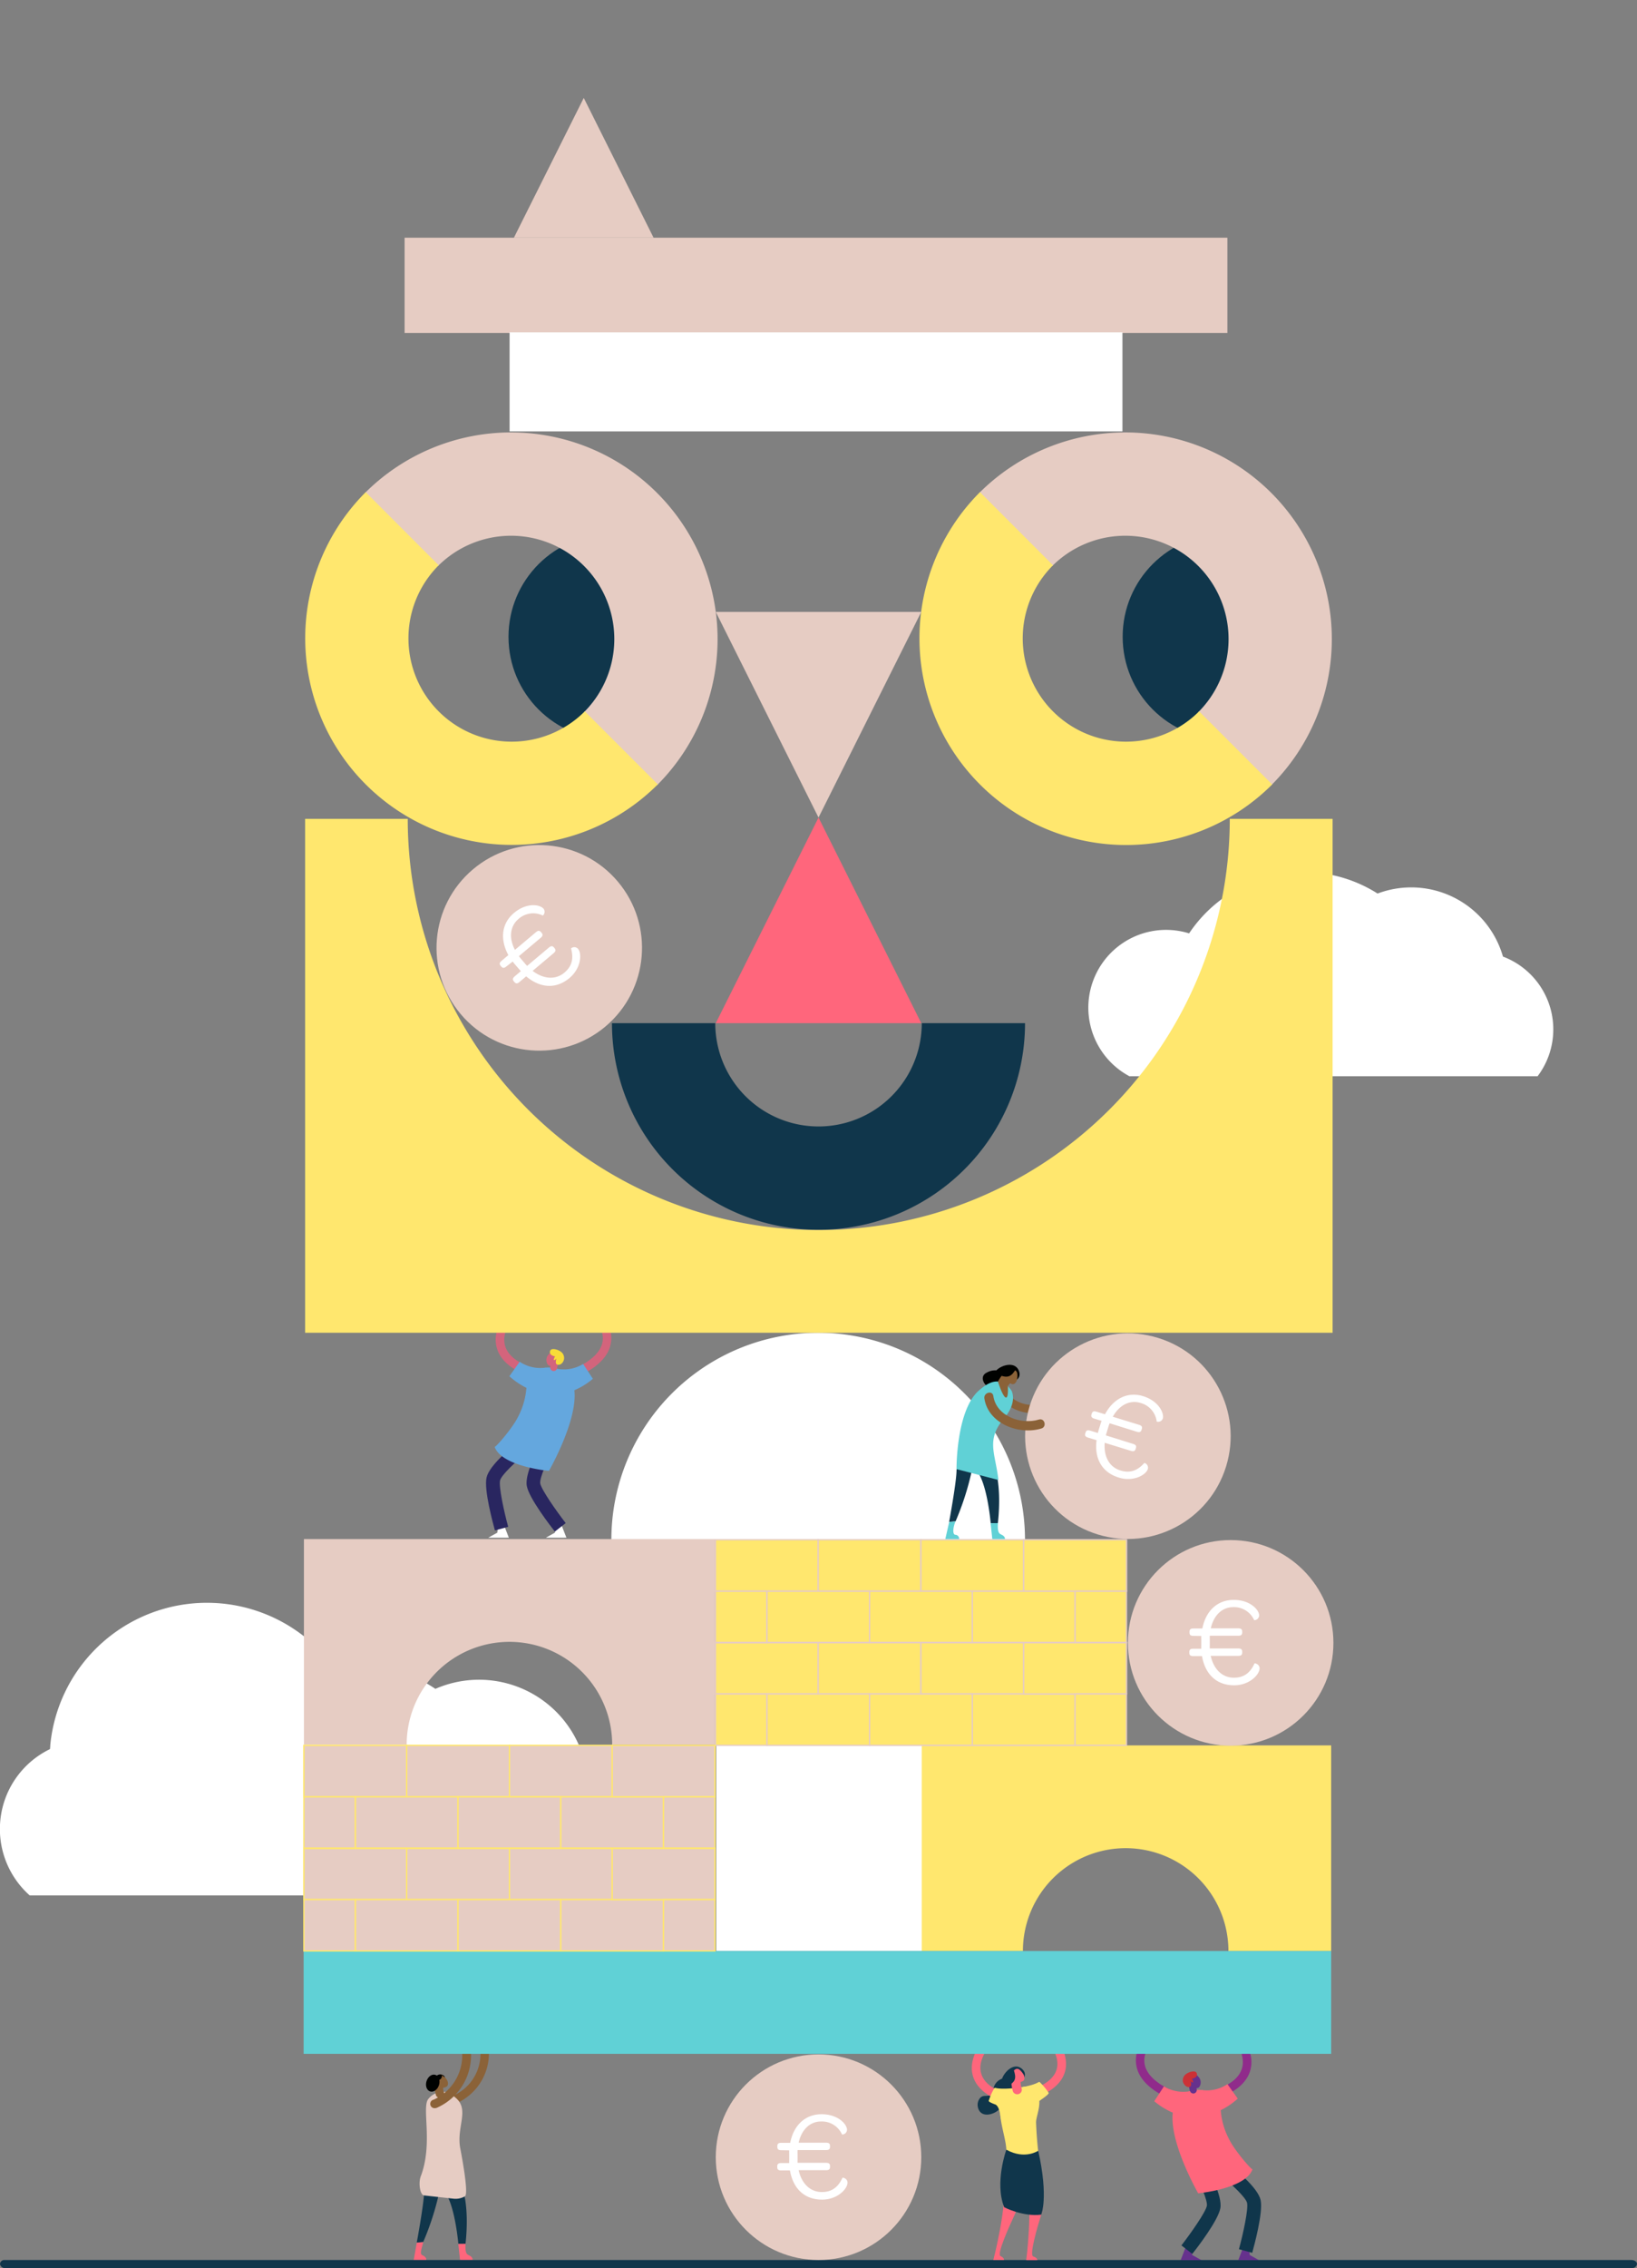 <svg xmlns="http://www.w3.org/2000/svg" viewBox="0 0 386.03 534.58"><rect x="0" y="0" width="386.03" height="534.58" fill="#808080" stroke="none"/><defs><style>.cls-1{fill:#10364b;}.cls-2{fill:#fff;}.cls-3{fill:#e6ccc3;}.cls-4{fill:#ffe76e;}.cls-5{fill:#ff667c;}.cls-6{fill:#66318d;}.cls-7{fill:#8b6238;}.cls-8{fill:#000200;}.cls-17,.cls-9{fill:none;}.cls-9{stroke:#902b8b;stroke-linecap:round;stroke-linejoin:round;stroke-width:2px;}.cls-10{fill:#cc3136;}.cls-11{fill:#902b8b;}.cls-12{fill:#60d1d6;}.cls-13{fill:#292660;}.cls-14{fill:#64a7de;}.cls-15{fill:#d3647c;}.cls-16{fill:#f8dc38;}</style></defs><title>DRAAGKRACHT_FIN</title><g id="Layer_2" data-name="Layer 2"><g id="Layer_1-2" data-name="Layer 1"><path class="cls-1" d="M217.37,241.16a24.35,24.35,0,0,1-48.7,0H144.31a48.7,48.7,0,0,0,97.41,0H217.37Z"/><path class="cls-2" d="M7,446.75h140a20.93,20.93,0,0,0-9.33-32.21,25.7,25.7,0,0,0-35-16.47,36.94,36.94,0,0,0-20.65-6.27A37.48,37.48,0,0,0,78,392a37.11,37.11,0,0,0-66.14,19.27q0,.49-.08,1A20.93,20.93,0,0,0,7,446.75Z"/><path class="cls-2" d="M266.24,253.67h96.35a18.33,18.33,0,0,0-8.17-28.2,22.5,22.5,0,0,0-29.57-14.86A32.5,32.5,0,0,0,280.41,220a18.33,18.33,0,0,0-14.17,33.62Z"/><rect class="cls-3" x="181.2" y="-29.77" width="22.45" height="194.03" transform="translate(259.67 -125.17) rotate(90)"/><rect class="cls-2" x="180.75" y="17.75" width="23.34" height="144.52" transform="translate(282.44 -102.41) rotate(90)"/><circle class="cls-1" cx="144.14" cy="150.1" r="24.23"/><path class="cls-3" d="M103.29,133.41a24.35,24.35,0,0,1,34.44,34.44h0l17.22,17.22a48.7,48.7,0,0,0-68.88-68.88l17.22,17.22Z"/><path class="cls-4" d="M137.89,167.68a24.35,24.35,0,0,1-34.44-34.44h0L86.24,116a48.7,48.7,0,0,0,68.88,68.88l-17.22-17.22Z"/><path class="cls-1" d="M108.12,513.71c3,4.92,1.65,15.17,1.65,15.17l-1.69,0s-.87-10.34-3.72-12.82l-.66.12a65.18,65.18,0,0,1-3.9,12.27l-1.52.13s1.65-8.93,1.74-11.9,1-.31,1.21-4C101.36,510.64,105.93,510.13,108.12,513.71Z"/><path class="cls-5" d="M109.78,528.87c-.12,2.12.24,2.46.76,2.68,1.07.47.89,1.13.89,1.13h-2.95l-.4-3.78Z"/><path class="cls-5" d="M99.81,528.48c-.7,2.46-.71,2.85-.19,3.08,1.07.47.89,1.13.89,1.13H97.56l.72-4.08Z"/><path class="cls-1" d="M384.83,534.58H1.2a1.1,1.1,0,0,1-1.2-.94,1,1,0,0,1,1-.95H384.6c.9,0,1.43.42,1.43.95A1.1,1.1,0,0,1,384.83,534.58Z"/><circle class="cls-1" cx="289" cy="150.08" r="24.26"/><path class="cls-3" d="M248.14,133.41a24.35,24.35,0,0,1,34.44,34.44h0l17.22,17.22a48.7,48.7,0,0,0-68.88-68.88l17.22,17.22Z"/><path class="cls-4" d="M282.75,167.68a24.35,24.35,0,0,1-34.44-34.44h0L231.09,116A48.7,48.7,0,0,0,300,184.9l-17.22-17.22Z"/><path class="cls-5" d="M242,513.34l3.33-1s1.15,6.61.33,9.25c-1,3.19-3,10-2,10.27s.94.87.94.87H242S243.68,520.11,242,513.34Z"/><path class="cls-5" d="M236.8,513.24l3.44-.58s.26,6.7-.9,9.21c-1.4,3-4.34,9.49-3.39,9.91s.79.91.79.91h-2.5S237.55,520.17,236.8,513.24Z"/><path class="cls-1" d="M240.91,487.57c-1.79-1.45-4,.68-4.61,2.38a3.19,3.19,0,0,0-1.72,1.47c-.53.92-.22,2.13-1.22,2.46-.84.28-1.49-.11-2.19.57a2.5,2.5,0,0,0-.54,2.33c.48,1.9,2.37,1.94,3.9,1.18a4.44,4.44,0,0,0,2.38-3.13,2.26,2.26,0,0,0,.36-.16,2,2,0,0,0,.87-.95,3.36,3.36,0,0,0,2.31-2.88C241.63,490.12,242.31,488.7,240.91,487.57Z"/><polygon class="cls-6" points="283.3 532.72 278.43 532.71 279.6 529.68 280.91 529.14 281.13 531.51 283.3 532.72"/><polygon class="cls-6" points="296.87 532.72 292.01 532.71 293.18 529.68 294.48 529.14 294.71 531.51 296.87 532.72"/><path class="cls-1" d="M281.16,531.25l-2.56-2c2.31-3,5.69-7.82,6-9.33.22-1.19-1.58-5.41-3.4-8.6L284,509.7c1,1.79,4.33,7.87,3.77,10.82S282.17,530,281.16,531.25Z"/><path class="cls-1" d="M295.29,531l-3.13-.86c1-3.62,2.24-9.41,1.92-10.91-.25-1.19-3.54-4.39-6.45-6.63l2-2.57c1.64,1.26,7,5.6,7.64,8.53S295.72,529.41,295.29,531Z"/><path class="cls-5" d="M287.9,497.76c-.39-3.24-3.06-6.51-8-4.6-9,3.53,2.65,23.8,2.65,23.8s11.14-1,12.81-5.66c-.25.15-4.23-4.44-5.48-7A17.41,17.41,0,0,1,287.9,497.76Z"/><polygon class="cls-5" points="168.79 241.16 193.02 192.7 217.25 241.16 168.79 241.16"/><polygon class="cls-3" points="121.19 56.02 137.66 23.08 154.12 56.02 121.19 56.02"/><polygon class="cls-3" points="217.25 144.23 193.02 192.7 168.79 144.23 217.25 144.23"/><path class="cls-2" d="M241.71,362.91a48.77,48.77,0,1,0-97.54,0Z"/><path class="cls-7" d="M106.95,496a1,1,0,0,1-.34-1.94,10.71,10.71,0,0,0,6.69-9.87,1,1,0,0,1,1-1,1,1,0,0,1,1,1,12.91,12.91,0,0,1-8,11.71A1,1,0,0,1,106.95,496Z"/><path class="cls-3" d="M108.5,506.18c-.82-4.84,2.13-8.76-.84-11.54-1.31-1.23-3.21-2.18-4.77-1.29a4.34,4.34,0,0,0-1.94,1.46c-1.5,2.08,1.19,10.5-1.73,18.16-.59,1.54-.19,4.4.79,4.5l6.79.75a4.46,4.46,0,0,0,2.85-.55C110.6,516.94,108.72,507.35,108.5,506.18Z"/><path class="cls-5" d="M245.33,493.75a1,1,0,0,1-.34-1.94h0s3.34-1.25,4.17-4c.56-1.89-.12-4.15-2-6.71a1,1,0,0,1,1.6-1.2c2.32,3.1,3.11,6,2.35,8.5-1.13,3.75-5.23,5.26-5.4,5.32A1,1,0,0,1,245.33,493.75Z"/><path class="cls-5" d="M235.19,494.76a1,1,0,0,1-.34-.06c-.17-.06-4.27-1.57-5.4-5.32-.76-2.54,0-5.4,2.35-8.5a1,1,0,0,1,1.6,1.2c-1.92,2.56-2.6,4.82-2,6.71.83,2.78,4.13,4,4.17,4a1,1,0,0,1-.34,1.94Z"/><path class="cls-7" d="M102.66,496.89a1,1,0,0,1-.37-2A11.45,11.45,0,0,0,109,484.21a1,1,0,1,1,2.08,0,13.5,13.5,0,0,1-8,12.57A1,1,0,0,1,102.66,496.89Z"/><path class="cls-4" d="M241.35,491.9c-10.79,1.78-1.83,13.47-4.59,17.21l8.56,1.72a90.08,90.08,0,0,1-1-10.59c0-1.13.79-2.92.78-4.8C245.13,491.56,243.78,491.5,241.35,491.9Z"/><path class="cls-1" d="M237.31,506.69s-2.81,7.75-.51,13.56c0,0,4.41,2.31,8.74,1.75,0,0,1.77-4-.71-15.06C244.82,506.93,241.69,509.12,237.31,506.69Z"/><path class="cls-4" d="M234.44,492.25c.23-.49.23.62,6.91-.35,4.88-.53-3,5.28-3,5.28s-5.2-1.42-5.2-2A14.49,14.49,0,0,1,234.44,492.25Z"/><path class="cls-4" d="M245.23,490.81c-.36-.41-.05.66-6.74,1.57-4.84.83,4.36,4.25,4.36,4.25s4.61-2.8,4.45-3.33A14.49,14.49,0,0,0,245.23,490.81Z"/><path class="cls-5" d="M238.54,489.67a8.25,8.25,0,0,0,.26,3.05,1.09,1.09,0,1,0,2.12-.49,5.2,5.2,0,0,1-.22-1.87,1.33,1.33,0,0,0-.84-1.46,1,1,0,0,0-1.32.76Z"/><path class="cls-5" d="M239.59,487.68a1.75,1.75,0,0,0-1,2c0,1,.69,1.13,1.41,1.15a2.72,2.72,0,0,0,1.22-.31c.54-.32.4-1.19.07-1.67C240.48,487.65,240,487.52,239.59,487.68Z"/><path class="cls-1" d="M238.8,490.89a5.61,5.61,0,0,1-1.55,1c.45-1.52-.06-2.81,1.72-4.25C239.38,488.87,239.73,490,238.8,490.89Z"/><path class="cls-4" d="M234.78,496.08s.87.22,1.17,2.93c.21,1.91,2.11-.51,2.11-.51l-.68-3Z"/><path class="cls-7" d="M102.5,490.78a7.49,7.49,0,0,0,.24,2.77,1,1,0,1,0,1.92-.45,4.72,4.72,0,0,1-.2-1.7,1.2,1.2,0,0,0-.77-1.32.92.92,0,0,0-1.2.69Z"/><path class="cls-7" d="M103.65,489a1.75,1.75,0,0,0-1,2c0,1,.69,1.13,1.41,1.15a2.72,2.72,0,0,0,1.22-.31c.54-.32.4-1.19.07-1.67C104.55,489,104,488.86,103.65,489Z"/><ellipse class="cls-8" cx="102.05" cy="491.02" rx="2.05" ry="1.54" transform="translate(-397.01 441.46) rotate(-72.59)"/><path class="cls-8" d="M104.17,489a1,1,0,0,1-.87,1.3C102.14,490.44,102.74,488.64,104.17,489Z"/><path class="cls-8" d="M104.94,489.62s-.68-.3-.77-.63A1.2,1.2,0,0,1,104.94,489.62Z"/><path class="cls-9" d="M276.46,482.68"/><path class="cls-6" d="M282.84,491.86a1.91,1.91,0,0,0-.31-2.43c-.64-.9-1.31-.63-2-.22a3,3,0,0,0-.94,1c-.31.62.34,1.33.93,1.58C282,492.42,282.58,492.23,282.84,491.86Z"/><rect class="cls-6" x="280.4" y="490.08" width="1.67" height="3.35" rx="0.84" ry="0.84" transform="translate(657.29 915.45) rotate(168.17)"/><path class="cls-10" d="M280.42,491.93c.82-.12.31-1.42.31-1.42,1,.88.59-.19.31-.53a2.23,2.23,0,0,0,.73-.26.82.82,0,0,0,.49-.61c.13-1.44-1.92-.74-2.48-.31a1.82,1.82,0,0,0-.83,1.85C279.11,491.28,279.7,492,280.42,491.93Z"/><path class="cls-11" d="M286.85,494.61a1,1,0,0,1-.26-2,13.14,13.14,0,0,0,3.91-1.93c2.24-1.67,3-3.77,2.37-6.22a1,1,0,1,1,1.93-.52,7.17,7.17,0,0,1-.63,5.64c-2.07,3.59-6.86,4.91-7.07,5A1,1,0,0,1,286.85,494.61Z"/><path class="cls-11" d="M275.18,494.24a1,1,0,0,1-.37-.07c-.19-.08-4.79-2-6.4-5.8a7.17,7.17,0,0,1,.07-5.68,1,1,0,0,1,1.85.76c-1,2.35-.43,4.53,1.58,6.46a13.17,13.17,0,0,0,3.64,2.4,1,1,0,0,1-.38,1.93Z"/><path class="cls-5" d="M283.33,492.62a8.74,8.74,0,0,0,6.12-1.38l2.43,3.41a17.31,17.31,0,0,1-5.91,3.53C281.76,499.71,283.33,492.62,283.33,492.62Z"/><path class="cls-5" d="M280.64,492.9a8.74,8.74,0,0,1-6.16-1.14l-2.29,3.5a17.31,17.31,0,0,0,6,3.3C282.47,499.92,280.64,492.9,280.64,492.9Z"/><circle class="cls-3" cx="193.02" cy="508.46" r="24.23"/><path class="cls-2" d="M184.24,506.81c-.72,0-.93-.27-.93-.78v-.18c0-.51.21-.78.93-.78h2.1c.81-4.13,3.53-6.74,7.4-6.74s6,2.34,6,3.68a1.18,1.18,0,0,1-1.17,1.11,5.19,5.19,0,0,0-4.94-3.08c-2.66,0-4.61,1.95-5.3,5h6.47c.72,0,.93.27.93.78V506c0,.51-.21.78-.93.78h-6.71a7.45,7.45,0,0,0,0,.84v1.44a5.64,5.64,0,0,0,0,.72h6.71c.72,0,.93.27.93.78v.18c0,.51-.21.78-.93.78h-6.47c.69,3.08,2.66,5.15,5.48,5.15,2.46,0,3.89-1.26,4.85-3.35.06-.12,1.2.15,1.2,1.14,0,1.44-2.34,4-6,4-4.1,0-6.83-2.55-7.58-6.88h-2.06c-.72,0-.93-.27-.93-.78v-.18c0-.51.21-.78.93-.78h1.89a6.64,6.64,0,0,1,0-.78v-1.35a8.63,8.63,0,0,1,0-.87Z"/><circle class="cls-3" cx="127.17" cy="223.4" r="24.23" transform="translate(-114.05 134.57) rotate(-40.13)"/><path class="cls-2" d="M119.4,227.8c-.55.46-.88.39-1.21,0l-.12-.14c-.33-.39-.34-.73.21-1.19l1.6-1.35c-2-3.68-1.64-7.43,1.31-9.92s6.08-2.07,7-1a1.18,1.18,0,0,1-.18,1.6,5.19,5.19,0,0,0-5.77.83c-2,1.72-2.27,4.46-.81,7.26l4.95-4.17c.55-.46.88-.39,1.21,0l.12.14c.33.39.34.73-.21,1.19l-5.13,4.32a7.45,7.45,0,0,0,.52.66l.93,1.1a5.64,5.64,0,0,0,.49.53l5.13-4.32c.55-.46.88-.39,1.21,0l.11.14c.33.39.34.73-.21,1.19l-4.95,4.17c2.51,1.91,5.36,2.22,7.51.4,1.88-1.58,2.16-3.47,1.55-5.69a1.15,1.15,0,0,1,1.65.1c.93,1.1.76,4.53-2,6.86-3.14,2.64-6.86,2.45-10.23-.38l-1.58,1.33c-.55.46-.88.39-1.21,0l-.11-.14c-.33-.39-.34-.73.21-1.2l1.44-1.22a6.64,6.64,0,0,1-.52-.58l-.87-1a8.63,8.63,0,0,1-.54-.68Z"/><path class="cls-4" d="M241.22,459.85a24.23,24.23,0,0,1,48.46,0h24.23V411.39H217v48.46Z"/><rect class="cls-2" x="168.9" y="411.39" width="48.46" height="48.46" transform="translate(628.75 242.48) rotate(90)"/><rect class="cls-4" x="168.71" y="362.91" height="12.12"/><rect class="cls-3" x="168.55" y="362.91" width="0.32" height="12.12"/><rect class="cls-4" x="168.71" y="387.17" height="12.09"/><rect class="cls-3" x="168.55" y="387.17" width="0.32" height="12.09"/><polygon class="cls-4" points="180.83 411.38 180.83 411.38 205.06 411.38 205.06 411.38 180.83 411.38"/><rect class="cls-3" x="180.83" y="411.22" width="24.23" height="0.31"/><rect class="cls-4" x="168.71" y="387.15" height="0.02"/><polygon class="cls-3" points="168.87 387.17 168.55 387.17 168.87 387.14 168.87 387.17"/><polygon class="cls-4" points="205.06 411.38 205.06 411.38 229.29 411.38 229.29 411.38 205.06 411.38"/><rect class="cls-3" x="205.06" y="411.22" width="24.23" height="0.31"/><polygon class="cls-4" points="229.29 411.38 229.29 411.38 253.52 411.38 253.52 411.38 229.29 411.38"/><rect class="cls-3" x="229.29" y="411.22" width="24.23" height="0.31"/><rect class="cls-4" x="265.63" y="362.91" height="12.12"/><rect class="cls-3" x="265.48" y="362.91" width="0.31" height="12.12"/><rect class="cls-4" x="265.63" y="387.17" height="12.09"/><rect class="cls-3" x="265.48" y="387.17" width="0.31" height="12.09"/><rect class="cls-4" x="265.63" y="387.15" height="0.02"/><polygon class="cls-3" points="265.79 387.17 265.48 387.17 265.79 387.14 265.79 387.17"/><polygon class="cls-4" points="205.06 375.05 229.29 375.05 253.52 375.05 265.63 375.05 265.63 375.03 241.4 375.03 217.17 375.03 192.94 375.03 168.71 375.03 168.71 375.05 180.83 375.05 205.06 375.05"/><polygon class="cls-3" points="265.63 375.21 168.55 375.21 168.55 374.89 168.71 374.87 265.79 374.87 265.79 375.19 265.63 375.21"/><rect class="cls-4" x="168.71" y="362.91" width="24.23" height="12.12"/><path class="cls-3" d="M193.1,375.19H168.55V362.76H193.1Zm-24.23-.32h23.92v-11.8H168.87Z"/><rect class="cls-4" x="192.94" y="362.91" width="24.23" height="12.12"/><path class="cls-3" d="M217.33,375.19H192.79V362.76h24.55Zm-24.23-.32H217v-11.8H193.1Z"/><rect class="cls-4" x="217.17" y="362.91" width="24.23" height="12.12"/><path class="cls-3" d="M241.56,375.19H217V362.76h24.54Zm-24.23-.32h23.92v-11.8H217.33Z"/><polygon class="cls-4" points="205.06 387.14 205.06 375.05 180.83 375.05 180.83 387.14 192.94 387.14 205.06 387.14"/><path class="cls-3" d="M205.21,387.3H180.67V374.89h24.55ZM181,387H204.9V375.21H181Z"/><polygon class="cls-4" points="217.17 387.14 229.29 387.14 229.29 375.05 205.06 375.05 205.06 387.14 217.17 387.14"/><path class="cls-3" d="M229.45,387.3H204.9V374.89h24.55ZM205.21,387h23.92V375.21H205.21Z"/><polygon class="cls-4" points="241.4 387.14 253.52 387.14 253.52 375.05 229.29 375.05 229.29 387.14 241.4 387.14"/><path class="cls-3" d="M253.68,387.3H229.13V374.89h24.54ZM229.45,387h23.92V375.21H229.45Z"/><polygon class="cls-4" points="192.94 399.26 192.94 387.17 180.83 387.17 168.71 387.17 168.71 399.26 180.83 399.26 192.94 399.26"/><path class="cls-3" d="M193.1,399.42H168.55V387H193.1Zm-24.23-.31h23.92V387.32H168.87Z"/><rect class="cls-4" x="180.83" y="387.15" width="12.12" height="0.02"/><polygon class="cls-3" points="192.94 387.32 180.67 387.32 180.67 387.01 180.83 386.99 193.1 386.99 193.1 387.3 192.94 387.32"/><polygon class="cls-4" points="205.06 387.17 192.94 387.17 192.94 399.26 205.06 399.26 217.17 399.26 217.17 387.17 205.06 387.17"/><path class="cls-3" d="M217.33,399.42H192.79V387h24.55Zm-24.23-.31H217V387.32H193.1Z"/><rect class="cls-4" x="192.94" y="387.15" width="12.12" height="0.02"/><polygon class="cls-3" points="205.22 387.32 192.78 387.32 192.78 387.01 192.94 386.99 205.22 386.99 205.22 387.32"/><rect class="cls-4" x="205.06" y="387.15" width="12.12" height="0.02"/><polygon class="cls-3" points="217.17 387.32 204.9 387.32 204.9 387.01 205.06 386.99 217.33 386.99 217.33 387.3 217.17 387.32"/><polygon class="cls-4" points="217.17 387.17 217.17 399.26 229.29 399.26 241.4 399.26 241.4 387.17 229.29 387.17 217.17 387.17"/><path class="cls-3" d="M241.56,399.42H217V387h24.54Zm-24.23-.31h23.92V387.32H217.33Z"/><rect class="cls-4" x="217.17" y="387.15" width="12.12" height="0.02"/><polygon class="cls-3" points="229.29 387.32 217.02 387.32 217.02 387.01 217.17 386.99 229.45 386.99 229.45 387.3 229.29 387.32"/><rect class="cls-4" x="229.29" y="387.15" width="12.12" height="0.02"/><polygon class="cls-3" points="241.4 387.32 229.13 387.32 229.13 387.01 229.29 386.99 241.56 386.99 241.56 387.3 241.4 387.32"/><polygon class="cls-4" points="192.94 399.26 180.83 399.26 180.83 411.38 205.06 411.38 205.06 399.26 192.94 399.26"/><path class="cls-3" d="M205.21,411.53H180.67V399.1h24.55ZM181,411.22H204.9v-11.8H181Z"/><rect class="cls-4" x="168.71" y="375.05" width="12.12" height="12.09"/><path class="cls-3" d="M181,387.3H168.55V374.89H181ZM168.87,387h11.8V375.21h-11.8Z"/><rect class="cls-4" x="168.71" y="387.15" width="12.12" height="0.02"/><polygon class="cls-3" points="180.83 387.32 168.55 387.32 168.55 387.01 168.71 386.99 180.99 386.99 180.99 387.3 180.83 387.32"/><rect class="cls-4" x="168.71" y="399.26" width="12.12" height="12.12"/><path class="cls-3" d="M181,411.53H168.55V399.1H181Zm-12.12-.31h11.8v-11.8h-11.8Z"/><polygon class="cls-4" points="217.17 399.26 205.06 399.26 205.06 411.38 229.29 411.38 229.29 399.26 217.17 399.26"/><path class="cls-3" d="M229.45,411.53H204.9V399.1h24.55Zm-24.23-.31h23.92v-11.8H205.21Z"/><polygon class="cls-4" points="241.4 399.26 229.29 399.26 229.29 411.38 253.52 411.38 253.52 399.26 241.4 399.26"/><path class="cls-3" d="M253.68,411.53H229.13V399.1h24.54Zm-24.23-.31h23.92v-11.8H229.45Z"/><rect class="cls-4" x="241.4" y="362.91" width="24.23" height="12.12"/><path class="cls-3" d="M265.79,375.19H241.25V362.76h24.54Zm-24.23-.32h23.92v-11.8H241.56Z"/><rect class="cls-4" x="253.52" y="375.05" width="12.12" height="12.09"/><path class="cls-3" d="M265.79,387.3H253.36V374.89h12.43ZM253.68,387h11.8V375.21h-11.8Z"/><polygon class="cls-4" points="241.4 387.17 241.4 399.26 253.52 399.26 265.63 399.26 265.63 387.17 253.52 387.17 241.4 387.17"/><path class="cls-3" d="M265.79,399.42H241.25V387h24.54Zm-24.23-.31h23.92V387.32H241.56Z"/><rect class="cls-4" x="241.4" y="387.15" width="12.12" height="0.02"/><polygon class="cls-3" points="253.52 387.32 241.25 387.32 241.25 386.99 253.68 386.99 253.68 387.3 253.52 387.32"/><rect class="cls-4" x="253.52" y="387.15" width="12.12" height="0.02"/><polygon class="cls-3" points="265.63 387.32 253.36 387.32 253.36 387.01 253.52 386.99 265.79 386.99 265.79 387.3 265.63 387.32"/><rect class="cls-4" x="253.52" y="399.26" width="12.12" height="12.12"/><path class="cls-3" d="M265.79,411.53H253.36V399.1h12.43Zm-12.12-.31h11.8v-11.8h-11.8Z"/><path class="cls-3" d="M95.9,411.22a24.23,24.23,0,1,1,48.46,0h24.23V362.76H71.67v48.46Z"/><circle class="cls-3" cx="290.21" cy="387.23" r="24.23"/><path class="cls-2" d="M281.43,385.58c-.72,0-.93-.27-.93-.78v-.18c0-.51.21-.78.93-.78h2.1c.81-4.13,3.53-6.74,7.4-6.74s6,2.34,6,3.68a1.18,1.18,0,0,1-1.17,1.11,5.19,5.19,0,0,0-4.94-3.08c-2.66,0-4.61,1.95-5.3,5H292c.72,0,.93.27.93.78v.18c0,.51-.21.78-.93.78h-6.71a7.45,7.45,0,0,0,0,.84v1.44a5.64,5.64,0,0,0,0,.72H292c.72,0,.93.27.93.78v.18c0,.51-.21.78-.93.78H285.5c.69,3.08,2.66,5.15,5.48,5.15,2.46,0,3.89-1.26,4.85-3.35.06-.12,1.2.15,1.2,1.14,0,1.44-2.34,4-6,4-4.1,0-6.83-2.55-7.58-6.88h-2.06c-.72,0-.93-.27-.93-.78v-.18c0-.51.21-.78.93-.78h1.89a6.64,6.64,0,0,1,0-.78v-1.35a8.63,8.63,0,0,1,0-.87Z"/><rect class="cls-12" x="180.64" y="350.84" width="24.23" height="242.31" transform="translate(664.75 279.23) rotate(90)"/><polygon class="cls-2" points="128.7 362.45 133.57 362.44 132.39 359.41 131.09 358.88 130.86 361.25 128.7 362.45"/><polygon class="cls-2" points="115.12 362.45 119.99 362.44 118.82 359.41 117.51 358.88 117.28 361.25 115.12 362.45"/><path class="cls-13" d="M130.84,361l2.56-2c-2.31-3-5.69-7.82-6-9.33-.22-1.19,1.58-5.41,3.4-8.6L128,339.44c-1,1.79-4.33,7.87-3.77,10.82S129.83,359.69,130.84,361Z"/><path class="cls-13" d="M116.71,360.73l3.13-.86c-1-3.62-2.24-9.41-1.92-10.91.25-1.19,3.54-4.39,6.45-6.63l-2-2.57c-1.64,1.26-7,5.6-7.64,8.53S116.28,359.14,116.71,360.73Z"/><path class="cls-14" d="M124.1,327.49c.39-3.24,3.06-6.51,8-4.6,9,3.53-2.65,23.8-2.65,23.8s-11.14-1-12.81-5.66c.25.15,4.23-4.44,5.48-7A17.41,17.41,0,0,0,124.1,327.49Z"/><path class="cls-15" d="M129.15,321.59a1.91,1.91,0,0,1,.31-2.43c.64-.9,1.31-.63,2-.22a3,3,0,0,1,.94,1c.31.62-.34,1.33-.93,1.58C130,322.15,129.41,322,129.15,321.59Z"/><rect class="cls-15" x="129.92" y="319.82" width="1.67" height="3.35" rx="0.84" ry="0.84" transform="translate(68.66 -19.97) rotate(11.83)"/><path class="cls-16" d="M133,320.39a1.82,1.82,0,0,0-.83-1.85c-.57-.43-2.61-1.13-2.48.31a.82.82,0,0,0,.49.61,2.23,2.23,0,0,0,.73.26c-.28.34-.68,1.41.31.53,0,0-.5,1.3.31,1.42S132.89,321,133,320.39Z"/><path class="cls-15" d="M125.15,324.34a1,1,0,0,0,.26-2,13.14,13.14,0,0,1-3.91-1.93c-2.24-1.67-3-3.77-2.37-6.22a1,1,0,0,0-1.93-.52,7.17,7.17,0,0,0,.63,5.64c2.07,3.59,6.86,4.91,7.07,5A1,1,0,0,0,125.15,324.34Z"/><path class="cls-15" d="M136.82,324a1,1,0,0,0,.38-.07c.19-.08,4.79-2,6.4-5.8a7.17,7.17,0,0,0-.07-5.68,1,1,0,0,0-1.85.76c1,2.35.43,4.53-1.58,6.46a13.17,13.17,0,0,1-3.64,2.4,1,1,0,0,0,.38,1.93Z"/><path class="cls-14" d="M128.67,322.35a8.74,8.74,0,0,1-6.12-1.38l-2.43,3.41a17.31,17.31,0,0,0,5.91,3.53C130.24,329.44,128.67,322.35,128.67,322.35Z"/><path class="cls-14" d="M131.36,322.63a8.74,8.74,0,0,0,6.16-1.14l2.29,3.5a17.31,17.31,0,0,1-6,3.3C129.52,329.66,131.36,322.63,131.36,322.63Z"/><path class="cls-4" d="M290,193a96.92,96.92,0,0,1-193.85,0H71.95V314.14H314.25V193Z"/><rect class="cls-3" x="71.67" y="411.39" height="12.12"/><rect class="cls-4" x="71.51" y="411.39" width="0.32" height="12.12"/><rect class="cls-3" x="71.67" y="435.64" height="12.09"/><rect class="cls-4" x="71.51" y="435.64" width="0.32" height="12.09"/><polygon class="cls-3" points="83.78 459.85 83.78 459.85 108.01 459.85 108.01 459.85 83.78 459.85"/><rect class="cls-4" x="83.78" y="459.69" width="24.23" height="0.31"/><rect class="cls-3" x="71.67" y="435.62" height="0.02"/><polygon class="cls-4" points="71.83 435.64 71.51 435.64 71.83 435.62 71.83 435.64"/><polygon class="cls-3" points="108.01 459.85 108.01 459.85 132.25 459.85 132.25 459.85 108.01 459.85"/><rect class="cls-4" x="108.01" y="459.69" width="24.23" height="0.31"/><polygon class="cls-3" points="132.25 459.85 132.25 459.85 156.48 459.85 156.48 459.85 132.25 459.85"/><rect class="cls-4" x="132.24" y="459.69" width="24.23" height="0.31"/><rect class="cls-3" x="168.59" y="411.39" height="12.12"/><rect class="cls-4" x="168.43" y="411.39" width="0.32" height="12.12"/><rect class="cls-3" x="168.59" y="435.64" height="12.09"/><rect class="cls-4" x="168.43" y="435.64" width="0.32" height="12.09"/><rect class="cls-3" x="168.59" y="435.62" height="0.02"/><polygon class="cls-4" points="168.75 435.64 168.43 435.64 168.75 435.62 168.75 435.64"/><polygon class="cls-3" points="108.01 423.53 132.25 423.53 156.48 423.53 168.59 423.53 168.59 423.5 144.36 423.5 120.13 423.5 95.9 423.5 71.67 423.5 71.67 423.53 83.78 423.53 108.01 423.53"/><polygon class="cls-4" points="168.59 423.68 71.51 423.68 71.51 423.37 71.67 423.35 168.75 423.35 168.75 423.66 168.59 423.68"/><rect class="cls-3" x="71.67" y="411.39" width="24.23" height="12.12"/><path class="cls-4" d="M96.06,423.66H71.51V411.23H96.06Zm-24.23-.31H95.74v-11.8H71.83Z"/><rect class="cls-3" x="95.9" y="411.39" width="24.23" height="12.12"/><path class="cls-4" d="M120.29,423.66H95.74V411.23h24.55Zm-24.23-.31H120v-11.8H96.06Z"/><rect class="cls-3" x="120.13" y="411.39" width="24.23" height="12.12"/><path class="cls-4" d="M144.52,423.66H120V411.23h24.55Zm-24.23-.31H144.2v-11.8H120.29Z"/><polygon class="cls-3" points="108.01 435.62 108.01 423.53 83.78 423.53 83.78 435.62 95.9 435.62 108.01 435.62"/><path class="cls-4" d="M108.17,435.78H83.63V423.37h24.55Zm-24.23-.31h23.92V423.68H83.94Z"/><polygon class="cls-3" points="120.13 435.62 132.25 435.62 132.25 423.53 108.01 423.53 108.01 435.62 120.13 435.62"/><path class="cls-4" d="M132.4,435.78H107.86V423.37H132.4Zm-24.23-.31h23.92V423.68H108.17Z"/><polygon class="cls-3" points="144.36 435.62 156.48 435.62 156.48 423.53 132.25 423.53 132.25 435.62 144.36 435.62"/><path class="cls-4" d="M156.63,435.78H132.09V423.37h24.55Zm-24.23-.31h23.92V423.68H132.4Z"/><polygon class="cls-3" points="95.9 447.73 95.9 435.64 83.78 435.64 71.67 435.64 71.67 447.73 83.78 447.73 95.9 447.73"/><path class="cls-4" d="M96.06,447.89H71.51V435.48H96.06Zm-24.23-.31H95.74V435.8H71.83Z"/><rect class="cls-3" x="83.78" y="435.62" width="12.12" height="0.02"/><polygon class="cls-4" points="95.9 435.8 83.63 435.8 83.63 435.48 83.78 435.46 96.06 435.46 96.06 435.78 95.9 435.8"/><polygon class="cls-3" points="108.01 435.64 95.9 435.64 95.9 447.73 108.01 447.73 120.13 447.73 120.13 435.64 108.01 435.64"/><path class="cls-4" d="M120.29,447.89H95.74V435.48h24.55Zm-24.23-.31H120V435.8H96.06Z"/><rect class="cls-3" x="95.9" y="435.62" width="12.12" height="0.02"/><polygon class="cls-4" points="108.17 435.8 95.74 435.8 95.74 435.48 95.9 435.46 108.17 435.46 108.17 435.8"/><rect class="cls-3" x="108.01" y="435.62" width="12.12" height="0.02"/><polygon class="cls-4" points="120.13 435.8 107.86 435.8 107.86 435.48 108.01 435.46 120.29 435.46 120.29 435.78 120.13 435.8"/><polygon class="cls-3" points="120.13 435.64 120.13 447.73 132.25 447.73 144.36 447.73 144.36 435.64 132.25 435.64 120.13 435.64"/><path class="cls-4" d="M144.52,447.89H120V435.48h24.55Zm-24.23-.31H144.2V435.8H120.29Z"/><rect class="cls-3" x="120.13" y="435.62" width="12.12" height="0.02"/><polygon class="cls-4" points="132.25 435.8 119.97 435.8 119.97 435.48 120.13 435.46 132.4 435.46 132.4 435.78 132.25 435.8"/><rect class="cls-3" x="132.25" y="435.62" width="12.12" height="0.02"/><polygon class="cls-4" points="144.36 435.8 132.09 435.8 132.09 435.48 132.25 435.46 144.52 435.46 144.52 435.78 144.36 435.8"/><polygon class="cls-3" points="95.9 447.73 83.78 447.73 83.78 459.85 108.01 459.85 108.01 447.73 95.9 447.73"/><path class="cls-4" d="M108.17,460H83.63V447.58h24.55Zm-24.23-.31h23.92v-11.8H83.94Z"/><rect class="cls-3" x="71.67" y="423.53" width="12.12" height="12.09"/><path class="cls-4" d="M83.94,435.78H71.51V423.37H83.94Zm-12.12-.31h11.8V423.68H71.83Z"/><rect class="cls-3" x="71.67" y="435.62" width="12.12" height="0.02"/><polygon class="cls-4" points="83.78 435.8 71.51 435.8 71.51 435.48 71.67 435.46 83.94 435.46 83.94 435.78 83.78 435.8"/><rect class="cls-3" x="71.67" y="447.73" width="12.12" height="12.12"/><path class="cls-4" d="M83.94,460H71.51V447.58H83.94Zm-12.12-.31h11.8v-11.8H71.83Z"/><polygon class="cls-3" points="120.13 447.73 108.01 447.73 108.01 459.85 132.25 459.85 132.25 447.73 120.13 447.73"/><path class="cls-4" d="M132.4,460H107.86V447.58H132.4Zm-24.23-.31h23.92v-11.8H108.17Z"/><polygon class="cls-3" points="144.36 447.73 132.25 447.73 132.25 459.85 156.48 459.85 156.48 447.73 144.36 447.73"/><path class="cls-4" d="M156.63,460H132.09V447.58h24.55Zm-24.23-.31h23.92v-11.8H132.4Z"/><rect class="cls-3" x="144.36" y="411.39" width="24.23" height="12.12"/><path class="cls-4" d="M168.75,423.66H144.2V411.23h24.55Zm-24.23-.31h23.92v-11.8H144.52Z"/><rect class="cls-3" x="156.48" y="423.53" width="12.12" height="12.09"/><path class="cls-4" d="M168.75,435.78H156.32V423.37h12.43Zm-12.12-.31h11.8V423.68h-11.8Z"/><polygon class="cls-3" points="144.36 435.64 144.36 447.73 156.48 447.73 168.59 447.73 168.59 435.64 156.48 435.64 144.36 435.64"/><path class="cls-4" d="M168.75,447.89H144.2V435.48h24.55Zm-24.23-.31h23.92V435.8H144.52Z"/><rect class="cls-3" x="144.36" y="435.62" width="12.12" height="0.02"/><polygon class="cls-4" points="156.48 435.8 144.2 435.8 144.2 435.46 156.63 435.46 156.63 435.78 156.48 435.8"/><rect class="cls-3" x="156.48" y="435.62" width="12.12" height="0.02"/><polygon class="cls-4" points="168.59 435.8 156.32 435.8 156.32 435.48 156.48 435.46 168.75 435.46 168.75 435.78 168.59 435.8"/><rect class="cls-3" x="156.48" y="447.73" width="12.12" height="12.12"/><path class="cls-4" d="M168.75,460H156.32V447.58h12.43Zm-12.12-.31h11.8v-11.8h-11.8Z"/><path class="cls-1" d="M233.66,343.84c3,4.92,1.65,15.17,1.65,15.17l-1.69,0s-.87-10.34-3.72-12.82l-.66.12a65.18,65.18,0,0,1-3.9,12.27l-1.52.13s1.65-8.93,1.74-11.9,1-.31,1.21-4C226.9,340.78,231.47,340.26,233.66,343.84Z"/><path class="cls-12" d="M225.31,358.61c-.71,1.82-.61,3.06-.06,3.14a.92.92,0,0,1,.92,1l-3.25,0,.91-4Z"/><path class="cls-12" d="M235.32,359c-.12,2.12.24,2.46.76,2.68,1.07.47.89,1.06.89,1.06H234l-.4-3.71Z"/><path class="cls-8" d="M240.22,323c-.93-2.14-4-1.29-5.26,0a4,4,0,0,0-2.23.51c-2.34,1.07,0,4.38,2.12,3.75a3.4,3.4,0,0,0,3.44-1.5C239.67,325.62,240.95,324.66,240.22,323Z"/><path class="cls-7" d="M237.39,323a9.81,9.81,0,0,0-2.2,2.91,1.29,1.29,0,1,0,2.26,1.25,6.18,6.18,0,0,1,1.29-1.82,1.58,1.58,0,0,0,.42-2,1.2,1.2,0,0,0-1.77-.38Z"/><path class="cls-7" d="M239.37,323a1.75,1.75,0,0,0-2.06.85c-.64.78-.24,1.3.27,1.8a2.72,2.72,0,0,0,1.11.59c.62.13,1.09-.61,1.17-1.2C240.06,323.6,239.76,323.16,239.37,323Z"/><path class="cls-8" d="M237,324.47a5.61,5.61,0,0,1-1.76-.56c1.47-.61,2.14-1.82,4.38-1.35C239,323.65,238.33,324.62,237,324.47Z"/><path class="cls-7" d="M249.32,329.5c-3.71,2.57-10,2.41-12.17-2-.54-1.09-2.17-.13-1.63,1,2.64,5.29,10.21,5.81,14.75,2.67,1-.69.05-2.33-1-1.63Z"/><path class="cls-12" d="M235.59,325.67a4.75,4.75,0,0,1,3,2.23c.86,2.19-.3,4.63-1.73,6.3-4.44,5.19-2.15,8.2-1.42,14.63l-9.88-2.55c0-2.52.4-13.83,5-18.28C232,326.68,233.79,325.36,235.59,325.67Z"/><path class="cls-7" d="M235.33,325.64s1,3.28,1.77,3.73.57-2.62.57-2.62S236.64,325.08,235.33,325.64Z"/><circle class="cls-3" cx="265.98" cy="338.53" r="24.23" transform="translate(-135.69 493.47) rotate(-72.94)"/><path class="cls-2" d="M258.06,334.38c-.69-.21-.81-.53-.66-1l.05-.17c.15-.49.43-.68,1.12-.47l2,.61c2-3.71,5.35-5.4,9-4.27s5,4,4.64,5.28a1.18,1.18,0,0,1-1.44.72,5.19,5.19,0,0,0-3.82-4.4c-2.55-.78-5,.51-6.54,3.25l6.18,1.9c.69.21.81.53.66,1l-.05.17c-.15.49-.43.68-1.12.47l-6.41-2a7.45,7.45,0,0,0-.28.79l-.42,1.38a5.64,5.64,0,0,0-.18.69l6.41,2c.69.21.81.53.66,1l-.05.17c-.15.49-.43.68-1.12.47l-6.18-1.9c-.25,3.15,1,5.7,3.73,6.53,2.35.72,4.09-.06,5.62-1.78a1.15,1.15,0,0,1,.81,1.44c-.42,1.38-3.39,3.09-6.86,2-3.92-1.2-5.78-4.44-5.22-8.8l-2-.61c-.69-.21-.81-.53-.66-1l.05-.17c.15-.49.43-.68,1.12-.47l1.8.55a6.64,6.64,0,0,1,.2-.75l.4-1.29a8.63,8.63,0,0,1,.28-.82Z"/><path class="cls-7" d="M245,334.59c-4.24,1.29-10.06-.78-10.76-5.56-.2-1.39-2.31-.8-2.11.58.88,5.94,8.16,8.7,13.45,7.09,1.34-.41.77-2.52-.58-2.11Z"/><rect class="cls-17" width="386.03" height="533.64"/></g></g></svg>
